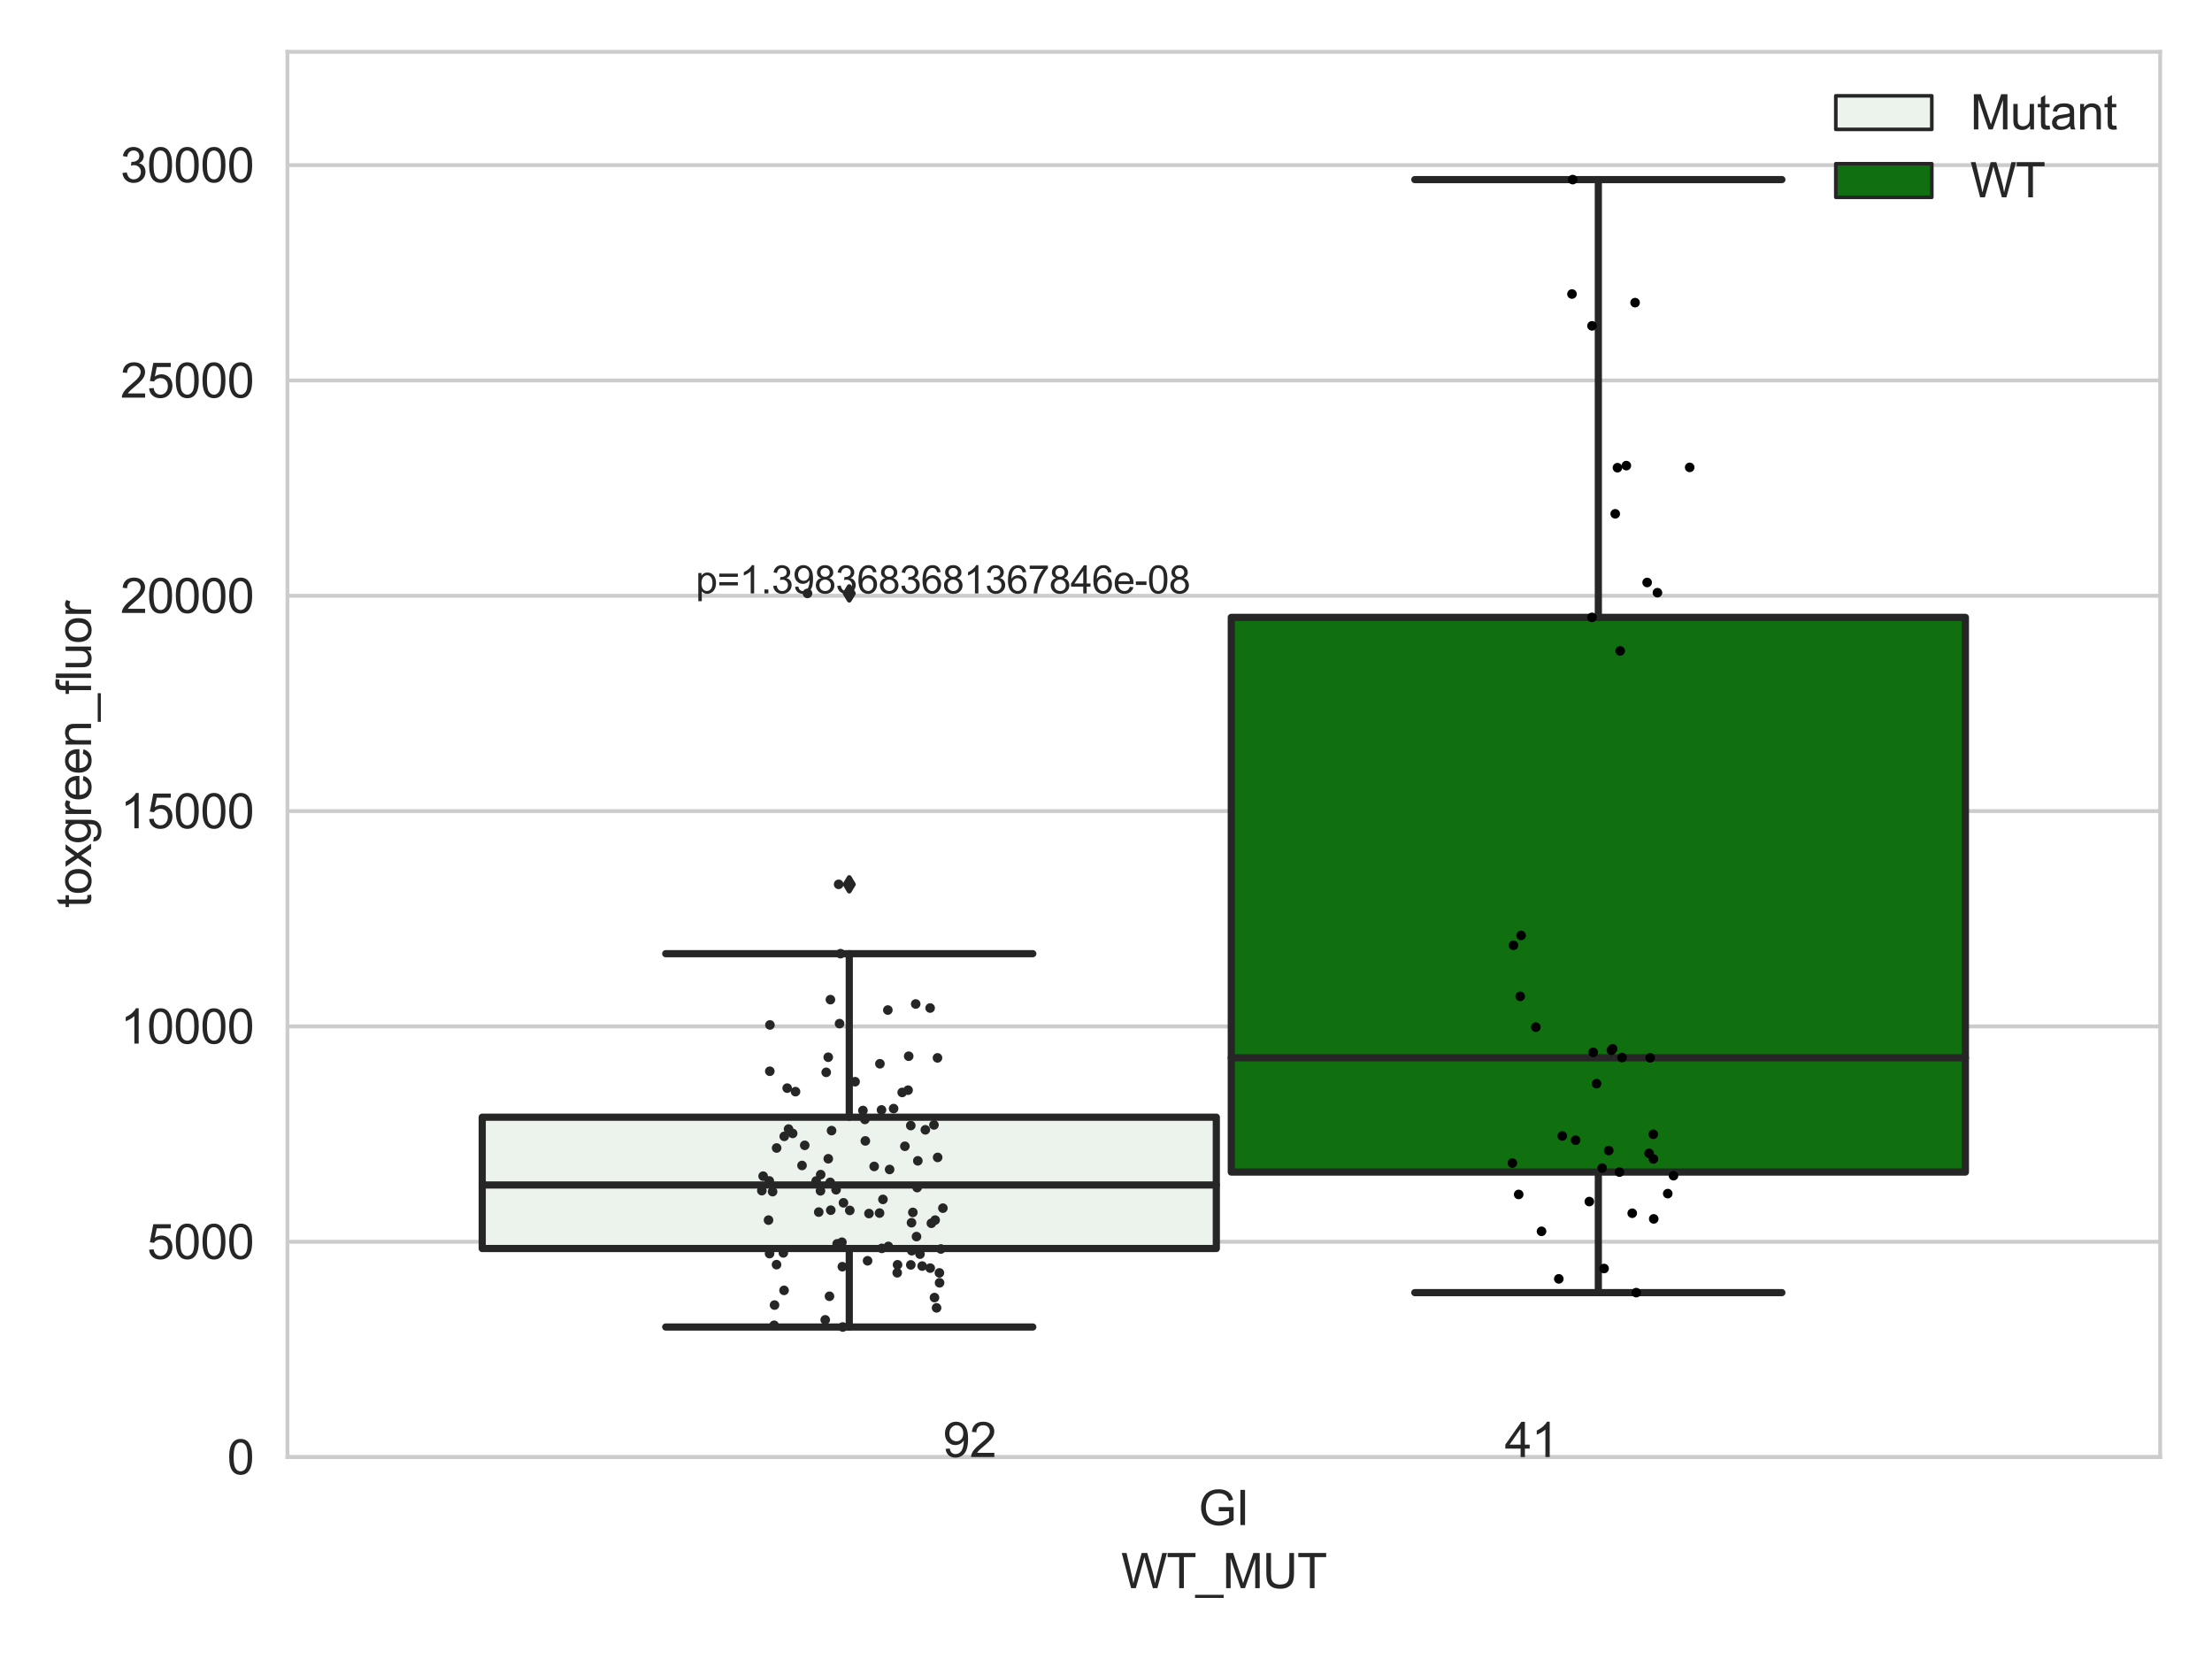 <?xml version="1.0" encoding="utf-8" standalone="no"?>
<!DOCTYPE svg PUBLIC "-//W3C//DTD SVG 1.1//EN"
  "http://www.w3.org/Graphics/SVG/1.1/DTD/svg11.dtd">
<svg xmlns:xlink="http://www.w3.org/1999/xlink" width="460.8pt" height="345.6pt" viewBox="0 0 460.8 345.6" xmlns="http://www.w3.org/2000/svg" version="1.1">
 <defs>
  <style type="text/css">*{stroke-linejoin: round; stroke-linecap: butt}</style>
 </defs>
 <g id="figure_1">
  <g id="patch_1">
   <path d="M 0 345.6 
L 460.8 345.6 
L 460.8 0 
L 0 0 
z
" style="fill: #ffffff"/>
  </g>
  <g id="axes_1">
   <g id="patch_2">
    <path d="M 59.881 303.539 
L 450 303.539 
L 450 10.8 
L 59.881 10.8 
z
" style="fill: #ffffff"/>
   </g>
   <g id="matplotlib.axis_1">
    <g id="xtick_1">
     <g id="text_1">
      <!-- GI -->
      <g style="fill: #262626" transform="translate(249.662 317.697)scale(0.1 -0.1)">
       <defs>
        <path id="ArialMT-47" d="M 2638 1797 
L 2638 2334 
L 4578 2338 
L 4578 638 
Q 4131 281 3656 101 
Q 3181 -78 2681 -78 
Q 2006 -78 1454 211 
Q 903 500 622 1047 
Q 341 1594 341 2269 
Q 341 2938 620 3517 
Q 900 4097 1425 4378 
Q 1950 4659 2634 4659 
Q 3131 4659 3532 4498 
Q 3934 4338 4162 4050 
Q 4391 3763 4509 3300 
L 3963 3150 
Q 3859 3500 3706 3700 
Q 3553 3900 3268 4020 
Q 2984 4141 2638 4141 
Q 2222 4141 1919 4014 
Q 1616 3888 1430 3681 
Q 1244 3475 1141 3228 
Q 966 2803 966 2306 
Q 966 1694 1177 1281 
Q 1388 869 1791 669 
Q 2194 469 2647 469 
Q 3041 469 3416 620 
Q 3791 772 3984 944 
L 3984 1797 
L 2638 1797 
z
" transform="scale(0.016)"/>
        <path id="ArialMT-49" d="M 597 0 
L 597 4581 
L 1203 4581 
L 1203 0 
L 597 0 
z
" transform="scale(0.016)"/>
       </defs>
       <use xlink:href="#ArialMT-47"/>
       <use xlink:href="#ArialMT-49" x="77.783"/>
      </g>
     </g>
    </g>
    <g id="text_2">
     <!-- WT_MUT -->
     <g style="fill: #262626" transform="translate(233.557 330.842)scale(0.1 -0.1)">
      <defs>
       <path id="ArialMT-57" d="M 1294 0 
L 78 4581 
L 700 4581 
L 1397 1578 
Q 1509 1106 1591 641 
Q 1766 1375 1797 1488 
L 2669 4581 
L 3400 4581 
L 4056 2263 
Q 4303 1400 4413 641 
Q 4500 1075 4641 1638 
L 5359 4581 
L 5969 4581 
L 4713 0 
L 4128 0 
L 3163 3491 
Q 3041 3928 3019 4028 
Q 2947 3713 2884 3491 
L 1913 0 
L 1294 0 
z
" transform="scale(0.016)"/>
       <path id="ArialMT-54" d="M 1659 0 
L 1659 4041 
L 150 4041 
L 150 4581 
L 3781 4581 
L 3781 4041 
L 2266 4041 
L 2266 0 
L 1659 0 
z
" transform="scale(0.016)"/>
       <path id="ArialMT-5f" d="M -97 -1272 
L -97 -866 
L 3631 -866 
L 3631 -1272 
L -97 -1272 
z
" transform="scale(0.016)"/>
       <path id="ArialMT-4d" d="M 475 0 
L 475 4581 
L 1388 4581 
L 2472 1338 
Q 2622 884 2691 659 
Q 2769 909 2934 1394 
L 4031 4581 
L 4847 4581 
L 4847 0 
L 4263 0 
L 4263 3834 
L 2931 0 
L 2384 0 
L 1059 3900 
L 1059 0 
L 475 0 
z
" transform="scale(0.016)"/>
       <path id="ArialMT-55" d="M 3500 4581 
L 4106 4581 
L 4106 1934 
Q 4106 1244 3950 837 
Q 3794 431 3386 176 
Q 2978 -78 2316 -78 
Q 1672 -78 1262 144 
Q 853 366 678 786 
Q 503 1206 503 1934 
L 503 4581 
L 1109 4581 
L 1109 1938 
Q 1109 1341 1220 1058 
Q 1331 775 1601 622 
Q 1872 469 2263 469 
Q 2931 469 3215 772 
Q 3500 1075 3500 1938 
L 3500 4581 
z
" transform="scale(0.016)"/>
      </defs>
      <use xlink:href="#ArialMT-57"/>
      <use xlink:href="#ArialMT-54" x="94.385"/>
      <use xlink:href="#ArialMT-5f" x="155.469"/>
      <use xlink:href="#ArialMT-4d" x="211.084"/>
      <use xlink:href="#ArialMT-55" x="294.385"/>
      <use xlink:href="#ArialMT-54" x="366.602"/>
     </g>
    </g>
   </g>
   <g id="matplotlib.axis_2">
    <g id="ytick_1">
     <g id="line2d_1">
      <path d="M 59.881 303.539 
L 450 303.539 
" clip-path="url(#p7ac4705cea)" style="fill: none; stroke: #cccccc; stroke-width: 0.8; stroke-linecap: round"/>
     </g>
     <g id="text_3">
      <!-- 0 -->
      <g style="fill: #262626" transform="translate(47.32 307.118)scale(0.1 -0.1)">
       <defs>
        <path id="ArialMT-30" d="M 266 2259 
Q 266 3072 433 3567 
Q 600 4063 929 4331 
Q 1259 4600 1759 4600 
Q 2128 4600 2406 4451 
Q 2684 4303 2865 4023 
Q 3047 3744 3150 3342 
Q 3253 2941 3253 2259 
Q 3253 1453 3087 958 
Q 2922 463 2592 192 
Q 2263 -78 1759 -78 
Q 1097 -78 719 397 
Q 266 969 266 2259 
z
M 844 2259 
Q 844 1131 1108 757 
Q 1372 384 1759 384 
Q 2147 384 2411 759 
Q 2675 1134 2675 2259 
Q 2675 3391 2411 3762 
Q 2147 4134 1753 4134 
Q 1366 4134 1134 3806 
Q 844 3388 844 2259 
z
" transform="scale(0.016)"/>
       </defs>
       <use xlink:href="#ArialMT-30"/>
      </g>
     </g>
    </g>
    <g id="ytick_2">
     <g id="line2d_2">
      <path d="M 59.881 258.681 
L 450 258.681 
" clip-path="url(#p7ac4705cea)" style="fill: none; stroke: #cccccc; stroke-width: 0.8; stroke-linecap: round"/>
     </g>
     <g id="text_4">
      <!-- 5000 -->
      <g style="fill: #262626" transform="translate(30.637 262.26)scale(0.1 -0.1)">
       <defs>
        <path id="ArialMT-35" d="M 266 1200 
L 856 1250 
Q 922 819 1161 601 
Q 1400 384 1738 384 
Q 2144 384 2425 690 
Q 2706 997 2706 1503 
Q 2706 1984 2436 2262 
Q 2166 2541 1728 2541 
Q 1456 2541 1237 2417 
Q 1019 2294 894 2097 
L 366 2166 
L 809 4519 
L 3088 4519 
L 3088 3981 
L 1259 3981 
L 1013 2750 
Q 1425 3038 1878 3038 
Q 2478 3038 2890 2622 
Q 3303 2206 3303 1553 
Q 3303 931 2941 478 
Q 2500 -78 1738 -78 
Q 1113 -78 717 272 
Q 322 622 266 1200 
z
" transform="scale(0.016)"/>
       </defs>
       <use xlink:href="#ArialMT-35"/>
       <use xlink:href="#ArialMT-30" x="55.615"/>
       <use xlink:href="#ArialMT-30" x="111.23"/>
       <use xlink:href="#ArialMT-30" x="166.846"/>
      </g>
     </g>
    </g>
    <g id="ytick_3">
     <g id="line2d_3">
      <path d="M 59.881 213.824 
L 450 213.824 
" clip-path="url(#p7ac4705cea)" style="fill: none; stroke: #cccccc; stroke-width: 0.8; stroke-linecap: round"/>
     </g>
     <g id="text_5">
      <!-- 10000 -->
      <g style="fill: #262626" transform="translate(25.077 217.403)scale(0.1 -0.1)">
       <defs>
        <path id="ArialMT-31" d="M 2384 0 
L 1822 0 
L 1822 3584 
Q 1619 3391 1289 3197 
Q 959 3003 697 2906 
L 697 3450 
Q 1169 3672 1522 3987 
Q 1875 4303 2022 4600 
L 2384 4600 
L 2384 0 
z
" transform="scale(0.016)"/>
       </defs>
       <use xlink:href="#ArialMT-31"/>
       <use xlink:href="#ArialMT-30" x="55.615"/>
       <use xlink:href="#ArialMT-30" x="111.23"/>
       <use xlink:href="#ArialMT-30" x="166.846"/>
       <use xlink:href="#ArialMT-30" x="222.461"/>
      </g>
     </g>
    </g>
    <g id="ytick_4">
     <g id="line2d_4">
      <path d="M 59.881 168.967 
L 450 168.967 
" clip-path="url(#p7ac4705cea)" style="fill: none; stroke: #cccccc; stroke-width: 0.8; stroke-linecap: round"/>
     </g>
     <g id="text_6">
      <!-- 15000 -->
      <g style="fill: #262626" transform="translate(25.077 172.546)scale(0.1 -0.1)">
       <use xlink:href="#ArialMT-31"/>
       <use xlink:href="#ArialMT-35" x="55.615"/>
       <use xlink:href="#ArialMT-30" x="111.23"/>
       <use xlink:href="#ArialMT-30" x="166.846"/>
       <use xlink:href="#ArialMT-30" x="222.461"/>
      </g>
     </g>
    </g>
    <g id="ytick_5">
     <g id="line2d_5">
      <path d="M 59.881 124.109 
L 450 124.109 
" clip-path="url(#p7ac4705cea)" style="fill: none; stroke: #cccccc; stroke-width: 0.8; stroke-linecap: round"/>
     </g>
     <g id="text_7">
      <!-- 20000 -->
      <g style="fill: #262626" transform="translate(25.077 127.688)scale(0.1 -0.1)">
       <defs>
        <path id="ArialMT-32" d="M 3222 541 
L 3222 0 
L 194 0 
Q 188 203 259 391 
Q 375 700 629 1000 
Q 884 1300 1366 1694 
Q 2113 2306 2375 2664 
Q 2638 3022 2638 3341 
Q 2638 3675 2398 3904 
Q 2159 4134 1775 4134 
Q 1369 4134 1125 3890 
Q 881 3647 878 3216 
L 300 3275 
Q 359 3922 746 4261 
Q 1134 4600 1788 4600 
Q 2447 4600 2831 4234 
Q 3216 3869 3216 3328 
Q 3216 3053 3103 2787 
Q 2991 2522 2730 2228 
Q 2469 1934 1863 1422 
Q 1356 997 1212 845 
Q 1069 694 975 541 
L 3222 541 
z
" transform="scale(0.016)"/>
       </defs>
       <use xlink:href="#ArialMT-32"/>
       <use xlink:href="#ArialMT-30" x="55.615"/>
       <use xlink:href="#ArialMT-30" x="111.23"/>
       <use xlink:href="#ArialMT-30" x="166.846"/>
       <use xlink:href="#ArialMT-30" x="222.461"/>
      </g>
     </g>
    </g>
    <g id="ytick_6">
     <g id="line2d_6">
      <path d="M 59.881 79.252 
L 450 79.252 
" clip-path="url(#p7ac4705cea)" style="fill: none; stroke: #cccccc; stroke-width: 0.8; stroke-linecap: round"/>
     </g>
     <g id="text_8">
      <!-- 25000 -->
      <g style="fill: #262626" transform="translate(25.077 82.831)scale(0.1 -0.1)">
       <use xlink:href="#ArialMT-32"/>
       <use xlink:href="#ArialMT-35" x="55.615"/>
       <use xlink:href="#ArialMT-30" x="111.23"/>
       <use xlink:href="#ArialMT-30" x="166.846"/>
       <use xlink:href="#ArialMT-30" x="222.461"/>
      </g>
     </g>
    </g>
    <g id="ytick_7">
     <g id="line2d_7">
      <path d="M 59.881 34.395 
L 450 34.395 
" clip-path="url(#p7ac4705cea)" style="fill: none; stroke: #cccccc; stroke-width: 0.8; stroke-linecap: round"/>
     </g>
     <g id="text_9">
      <!-- 30000 -->
      <g style="fill: #262626" transform="translate(25.077 37.974)scale(0.1 -0.1)">
       <defs>
        <path id="ArialMT-33" d="M 269 1209 
L 831 1284 
Q 928 806 1161 595 
Q 1394 384 1728 384 
Q 2125 384 2398 659 
Q 2672 934 2672 1341 
Q 2672 1728 2419 1979 
Q 2166 2231 1775 2231 
Q 1616 2231 1378 2169 
L 1441 2663 
Q 1497 2656 1531 2656 
Q 1891 2656 2178 2843 
Q 2466 3031 2466 3422 
Q 2466 3731 2256 3934 
Q 2047 4138 1716 4138 
Q 1388 4138 1169 3931 
Q 950 3725 888 3313 
L 325 3413 
Q 428 3978 793 4289 
Q 1159 4600 1703 4600 
Q 2078 4600 2393 4439 
Q 2709 4278 2876 4000 
Q 3044 3722 3044 3409 
Q 3044 3113 2884 2869 
Q 2725 2625 2413 2481 
Q 2819 2388 3044 2092 
Q 3269 1797 3269 1353 
Q 3269 753 2831 336 
Q 2394 -81 1725 -81 
Q 1122 -81 723 278 
Q 325 638 269 1209 
z
" transform="scale(0.016)"/>
       </defs>
       <use xlink:href="#ArialMT-33"/>
       <use xlink:href="#ArialMT-30" x="55.615"/>
       <use xlink:href="#ArialMT-30" x="111.23"/>
       <use xlink:href="#ArialMT-30" x="166.846"/>
       <use xlink:href="#ArialMT-30" x="222.461"/>
      </g>
     </g>
    </g>
    <g id="text_10">
     <!-- toxgreen_fluor -->
     <g style="fill: #262626" transform="translate(18.972 189.132)rotate(-90)scale(0.1 -0.1)">
      <defs>
       <path id="ArialMT-74" d="M 1650 503 
L 1731 6 
Q 1494 -44 1306 -44 
Q 1000 -44 831 53 
Q 663 150 594 308 
Q 525 466 525 972 
L 525 2881 
L 113 2881 
L 113 3319 
L 525 3319 
L 525 4141 
L 1084 4478 
L 1084 3319 
L 1650 3319 
L 1650 2881 
L 1084 2881 
L 1084 941 
Q 1084 700 1114 631 
Q 1144 563 1211 522 
Q 1278 481 1403 481 
Q 1497 481 1650 503 
z
" transform="scale(0.016)"/>
       <path id="ArialMT-6f" d="M 213 1659 
Q 213 2581 725 3025 
Q 1153 3394 1769 3394 
Q 2453 3394 2887 2945 
Q 3322 2497 3322 1706 
Q 3322 1066 3130 698 
Q 2938 331 2570 128 
Q 2203 -75 1769 -75 
Q 1072 -75 642 372 
Q 213 819 213 1659 
z
M 791 1659 
Q 791 1022 1069 705 
Q 1347 388 1769 388 
Q 2188 388 2466 706 
Q 2744 1025 2744 1678 
Q 2744 2294 2464 2611 
Q 2184 2928 1769 2928 
Q 1347 2928 1069 2612 
Q 791 2297 791 1659 
z
" transform="scale(0.016)"/>
       <path id="ArialMT-78" d="M 47 0 
L 1259 1725 
L 138 3319 
L 841 3319 
L 1350 2541 
Q 1494 2319 1581 2169 
Q 1719 2375 1834 2534 
L 2394 3319 
L 3066 3319 
L 1919 1756 
L 3153 0 
L 2463 0 
L 1781 1031 
L 1600 1309 
L 728 0 
L 47 0 
z
" transform="scale(0.016)"/>
       <path id="ArialMT-67" d="M 319 -275 
L 866 -356 
Q 900 -609 1056 -725 
Q 1266 -881 1628 -881 
Q 2019 -881 2231 -725 
Q 2444 -569 2519 -288 
Q 2563 -116 2559 434 
Q 2191 0 1641 0 
Q 956 0 581 494 
Q 206 988 206 1678 
Q 206 2153 378 2554 
Q 550 2956 876 3175 
Q 1203 3394 1644 3394 
Q 2231 3394 2613 2919 
L 2613 3319 
L 3131 3319 
L 3131 450 
Q 3131 -325 2973 -648 
Q 2816 -972 2473 -1159 
Q 2131 -1347 1631 -1347 
Q 1038 -1347 672 -1080 
Q 306 -813 319 -275 
z
M 784 1719 
Q 784 1066 1043 766 
Q 1303 466 1694 466 
Q 2081 466 2343 764 
Q 2606 1063 2606 1700 
Q 2606 2309 2336 2618 
Q 2066 2928 1684 2928 
Q 1309 2928 1046 2623 
Q 784 2319 784 1719 
z
" transform="scale(0.016)"/>
       <path id="ArialMT-72" d="M 416 0 
L 416 3319 
L 922 3319 
L 922 2816 
Q 1116 3169 1280 3281 
Q 1444 3394 1641 3394 
Q 1925 3394 2219 3213 
L 2025 2691 
Q 1819 2813 1613 2813 
Q 1428 2813 1281 2702 
Q 1134 2591 1072 2394 
Q 978 2094 978 1738 
L 978 0 
L 416 0 
z
" transform="scale(0.016)"/>
       <path id="ArialMT-65" d="M 2694 1069 
L 3275 997 
Q 3138 488 2766 206 
Q 2394 -75 1816 -75 
Q 1088 -75 661 373 
Q 234 822 234 1631 
Q 234 2469 665 2931 
Q 1097 3394 1784 3394 
Q 2450 3394 2872 2941 
Q 3294 2488 3294 1666 
Q 3294 1616 3291 1516 
L 816 1516 
Q 847 969 1125 678 
Q 1403 388 1819 388 
Q 2128 388 2347 550 
Q 2566 713 2694 1069 
z
M 847 1978 
L 2700 1978 
Q 2663 2397 2488 2606 
Q 2219 2931 1791 2931 
Q 1403 2931 1139 2672 
Q 875 2413 847 1978 
z
" transform="scale(0.016)"/>
       <path id="ArialMT-6e" d="M 422 0 
L 422 3319 
L 928 3319 
L 928 2847 
Q 1294 3394 1984 3394 
Q 2284 3394 2536 3286 
Q 2788 3178 2913 3003 
Q 3038 2828 3088 2588 
Q 3119 2431 3119 2041 
L 3119 0 
L 2556 0 
L 2556 2019 
Q 2556 2363 2490 2533 
Q 2425 2703 2258 2804 
Q 2091 2906 1866 2906 
Q 1506 2906 1245 2678 
Q 984 2450 984 1813 
L 984 0 
L 422 0 
z
" transform="scale(0.016)"/>
       <path id="ArialMT-66" d="M 556 0 
L 556 2881 
L 59 2881 
L 59 3319 
L 556 3319 
L 556 3672 
Q 556 4006 616 4169 
Q 697 4388 901 4523 
Q 1106 4659 1475 4659 
Q 1713 4659 2000 4603 
L 1916 4113 
Q 1741 4144 1584 4144 
Q 1328 4144 1222 4034 
Q 1116 3925 1116 3625 
L 1116 3319 
L 1763 3319 
L 1763 2881 
L 1116 2881 
L 1116 0 
L 556 0 
z
" transform="scale(0.016)"/>
       <path id="ArialMT-6c" d="M 409 0 
L 409 4581 
L 972 4581 
L 972 0 
L 409 0 
z
" transform="scale(0.016)"/>
       <path id="ArialMT-75" d="M 2597 0 
L 2597 488 
Q 2209 -75 1544 -75 
Q 1250 -75 995 37 
Q 741 150 617 320 
Q 494 491 444 738 
Q 409 903 409 1263 
L 409 3319 
L 972 3319 
L 972 1478 
Q 972 1038 1006 884 
Q 1059 663 1231 536 
Q 1403 409 1656 409 
Q 1909 409 2131 539 
Q 2353 669 2445 892 
Q 2538 1116 2538 1541 
L 2538 3319 
L 3100 3319 
L 3100 0 
L 2597 0 
z
" transform="scale(0.016)"/>
      </defs>
      <use xlink:href="#ArialMT-74"/>
      <use xlink:href="#ArialMT-6f" x="27.783"/>
      <use xlink:href="#ArialMT-78" x="83.398"/>
      <use xlink:href="#ArialMT-67" x="133.398"/>
      <use xlink:href="#ArialMT-72" x="189.014"/>
      <use xlink:href="#ArialMT-65" x="222.314"/>
      <use xlink:href="#ArialMT-65" x="277.93"/>
      <use xlink:href="#ArialMT-6e" x="333.545"/>
      <use xlink:href="#ArialMT-5f" x="389.16"/>
      <use xlink:href="#ArialMT-66" x="444.775"/>
      <use xlink:href="#ArialMT-6c" x="472.559"/>
      <use xlink:href="#ArialMT-75" x="494.775"/>
      <use xlink:href="#ArialMT-6f" x="550.391"/>
      <use xlink:href="#ArialMT-72" x="606.006"/>
     </g>
    </g>
   </g>
   <g id="patch_3">
    <path d="M 100.454 260.089 
L 253.38 260.089 
L 253.38 232.733 
L 100.454 232.733 
L 100.454 260.089 
z
" clip-path="url(#p7ac4705cea)" style="fill: #ecf2ec; stroke: #262626; stroke-width: 1.5; stroke-linejoin: miter"/>
   </g>
   <g id="patch_4">
    <path d="M 256.501 244.167 
L 409.428 244.167 
L 409.428 128.611 
L 256.501 128.611 
L 256.501 244.167 
z
" clip-path="url(#p7ac4705cea)" style="fill: #107010; stroke: #262626; stroke-width: 1.5; stroke-linejoin: miter"/>
   </g>
   <g id="patch_5">
    <path d="M 254.941 303.539 
L 254.941 303.539 
L 254.941 303.539 
L 254.941 303.539 
z
" clip-path="url(#p7ac4705cea)" style="fill: #ecf2ec; stroke: #262626; stroke-width: 0.75; stroke-linejoin: miter"/>
   </g>
   <g id="patch_6">
    <path d="M 254.941 303.539 
L 254.941 303.539 
L 254.941 303.539 
L 254.941 303.539 
z
" clip-path="url(#p7ac4705cea)" style="fill: #107010; stroke: #262626; stroke-width: 0.75; stroke-linejoin: miter"/>
   </g>
   <g id="PathCollection_1"/>
   <g id="PathCollection_2"/>
   <g id="line2d_8">
    <path d="M 176.917 260.089 
L 176.917 276.438 
" clip-path="url(#p7ac4705cea)" style="fill: none; stroke: #262626; stroke-width: 1.5; stroke-linecap: round"/>
   </g>
   <g id="line2d_9">
    <path d="M 176.917 232.733 
L 176.917 198.672 
" clip-path="url(#p7ac4705cea)" style="fill: none; stroke: #262626; stroke-width: 1.5; stroke-linecap: round"/>
   </g>
   <g id="line2d_10">
    <path d="M 138.685 276.438 
L 215.149 276.438 
" clip-path="url(#p7ac4705cea)" style="fill: none; stroke: #262626; stroke-width: 1.5; stroke-linecap: round"/>
   </g>
   <g id="line2d_11">
    <path d="M 138.685 198.672 
L 215.149 198.672 
" clip-path="url(#p7ac4705cea)" style="fill: none; stroke: #262626; stroke-width: 1.5; stroke-linecap: round"/>
   </g>
   <g id="line2d_12">
    <defs>
     <path id="m109bf63065" d="M -0 1.414 
L 0.849 0 
L 0 -1.414 
L -0.849 -0 
z
" style="stroke: #262626; stroke-linejoin: miter"/>
    </defs>
    <g clip-path="url(#p7ac4705cea)">
     <use xlink:href="#m109bf63065" x="176.917" y="123.615" style="fill: #262626; stroke: #262626; stroke-linejoin: miter"/>
     <use xlink:href="#m109bf63065" x="176.917" y="184.223" style="fill: #262626; stroke: #262626; stroke-linejoin: miter"/>
    </g>
   </g>
   <g id="line2d_13">
    <path d="M 332.964 244.167 
L 332.964 269.278 
" clip-path="url(#p7ac4705cea)" style="fill: none; stroke: #262626; stroke-width: 1.5; stroke-linecap: round"/>
   </g>
   <g id="line2d_14">
    <path d="M 332.964 128.611 
L 332.964 37.413 
" clip-path="url(#p7ac4705cea)" style="fill: none; stroke: #262626; stroke-width: 1.5; stroke-linecap: round"/>
   </g>
   <g id="line2d_15">
    <path d="M 294.733 269.278 
L 371.196 269.278 
" clip-path="url(#p7ac4705cea)" style="fill: none; stroke: #262626; stroke-width: 1.5; stroke-linecap: round"/>
   </g>
   <g id="line2d_16">
    <path d="M 294.733 37.413 
L 371.196 37.413 
" clip-path="url(#p7ac4705cea)" style="fill: none; stroke: #262626; stroke-width: 1.5; stroke-linecap: round"/>
   </g>
   <g id="line2d_17"/>
   <g id="line2d_18">
    <path d="M 100.454 246.849 
L 253.38 246.849 
" clip-path="url(#p7ac4705cea)" style="fill: none; stroke: #262626; stroke-width: 1.5; stroke-linecap: round"/>
   </g>
   <g id="line2d_19">
    <path d="M 256.501 220.365 
L 409.428 220.365 
" clip-path="url(#p7ac4705cea)" style="fill: none; stroke: #262626; stroke-width: 1.5; stroke-linecap: round"/>
   </g>
   <g id="patch_7">
    <path d="M 59.881 303.539 
L 59.881 10.8 
" style="fill: none; stroke: #cccccc; stroke-width: 0.8; stroke-linejoin: miter; stroke-linecap: square"/>
   </g>
   <g id="patch_8">
    <path d="M 450 303.539 
L 450 10.8 
" style="fill: none; stroke: #cccccc; stroke-width: 0.8; stroke-linejoin: miter; stroke-linecap: square"/>
   </g>
   <g id="patch_9">
    <path d="M 59.881 303.539 
L 450 303.539 
" style="fill: none; stroke: #cccccc; stroke-width: 0.8; stroke-linejoin: miter; stroke-linecap: square"/>
   </g>
   <g id="patch_10">
    <path d="M 59.881 10.8 
L 450 10.8 
" style="fill: none; stroke: #cccccc; stroke-width: 0.8; stroke-linejoin: miter; stroke-linecap: square"/>
   </g>
   <g id="PathCollection_3">
    <defs>
     <path id="C0_0_74aadbf3ff" d="M 0 1 
C 0.265 1 0.52 0.895 0.707 0.707 
C 0.895 0.52 1 0.265 1 -0 
C 1 -0.265 0.895 -0.52 0.707 -0.707 
C 0.52 -0.895 0.265 -1 0 -1 
C -0.265 -1 -0.52 -0.895 -0.707 -0.707 
C -0.895 -0.52 -1 -0.265 -1 0 
C -1 0.265 -0.895 0.52 -0.707 0.707 
C -0.52 0.895 -0.265 1 0 1 
z
"/>
    </defs>
    <g clip-path="url(#p7ac4705cea)">
     <use xlink:href="#C0_0_74aadbf3ff" x="190.758" y="209.148" style="fill: #262626"/>
    </g>
    <g clip-path="url(#p7ac4705cea)">
     <use xlink:href="#C0_0_74aadbf3ff" x="182.107" y="242.99" style="fill: #262626"/>
    </g>
    <g clip-path="url(#p7ac4705cea)">
     <use xlink:href="#C0_0_74aadbf3ff" x="163.332" y="268.809" style="fill: #262626"/>
    </g>
    <g clip-path="url(#p7ac4705cea)">
     <use xlink:href="#C0_0_74aadbf3ff" x="172.943" y="246.304" style="fill: #262626"/>
    </g>
    <g clip-path="url(#p7ac4705cea)">
     <use xlink:href="#C0_0_74aadbf3ff" x="160.256" y="246.009" style="fill: #262626"/>
    </g>
    <g clip-path="url(#p7ac4705cea)">
     <use xlink:href="#C0_0_74aadbf3ff" x="183.227" y="252.708" style="fill: #262626"/>
    </g>
    <g clip-path="url(#p7ac4705cea)">
     <use xlink:href="#C0_0_74aadbf3ff" x="174.17" y="247.849" style="fill: #262626"/>
    </g>
    <g clip-path="url(#p7ac4705cea)">
     <use xlink:href="#C0_0_74aadbf3ff" x="165.722" y="227.41" style="fill: #262626"/>
    </g>
    <g clip-path="url(#p7ac4705cea)">
     <use xlink:href="#C0_0_74aadbf3ff" x="180.265" y="237.674" style="fill: #262626"/>
    </g>
    <g clip-path="url(#p7ac4705cea)">
     <use xlink:href="#C0_0_74aadbf3ff" x="183.694" y="260.057" style="fill: #262626"/>
    </g>
    <g clip-path="url(#p7ac4705cea)">
     <use xlink:href="#C0_0_74aadbf3ff" x="189.884" y="254.717" style="fill: #262626"/>
    </g>
    <g clip-path="url(#p7ac4705cea)">
     <use xlink:href="#C0_0_74aadbf3ff" x="160.947" y="248.238" style="fill: #262626"/>
    </g>
    <g clip-path="url(#p7ac4705cea)">
     <use xlink:href="#C0_0_74aadbf3ff" x="168.217" y="123.615" style="fill: #262626"/>
    </g>
    <g clip-path="url(#p7ac4705cea)">
     <use xlink:href="#C0_0_74aadbf3ff" x="195.105" y="272.45" style="fill: #262626"/>
    </g>
    <g clip-path="url(#p7ac4705cea)">
     <use xlink:href="#C0_0_74aadbf3ff" x="172.537" y="220.239" style="fill: #262626"/>
    </g>
    <g clip-path="url(#p7ac4705cea)">
     <use xlink:href="#C0_0_74aadbf3ff" x="183.634" y="231.218" style="fill: #262626"/>
    </g>
    <g clip-path="url(#p7ac4705cea)">
     <use xlink:href="#C0_0_74aadbf3ff" x="174.706" y="184.223" style="fill: #262626"/>
    </g>
    <g clip-path="url(#p7ac4705cea)">
     <use xlink:href="#C0_0_74aadbf3ff" x="186.154" y="230.94" style="fill: #262626"/>
    </g>
    <g clip-path="url(#p7ac4705cea)">
     <use xlink:href="#C0_0_74aadbf3ff" x="183.303" y="221.603" style="fill: #262626"/>
    </g>
    <g clip-path="url(#p7ac4705cea)">
     <use xlink:href="#C0_0_74aadbf3ff" x="161.35" y="271.87" style="fill: #262626"/>
    </g>
    <g clip-path="url(#p7ac4705cea)">
     <use xlink:href="#C0_0_74aadbf3ff" x="173.065" y="252.105" style="fill: #262626"/>
    </g>
    <g clip-path="url(#p7ac4705cea)">
     <use xlink:href="#C0_0_74aadbf3ff" x="195.295" y="220.373" style="fill: #262626"/>
    </g>
    <g clip-path="url(#p7ac4705cea)">
     <use xlink:href="#C0_0_74aadbf3ff" x="160.096" y="254.173" style="fill: #262626"/>
    </g>
    <g clip-path="url(#p7ac4705cea)">
     <use xlink:href="#C0_0_74aadbf3ff" x="161.785" y="239.147" style="fill: #262626"/>
    </g>
    <g clip-path="url(#p7ac4705cea)">
     <use xlink:href="#C0_0_74aadbf3ff" x="158.707" y="248.033" style="fill: #262626"/>
    </g>
    <g clip-path="url(#p7ac4705cea)">
     <use xlink:href="#C0_0_74aadbf3ff" x="180.173" y="233.198" style="fill: #262626"/>
    </g>
    <g clip-path="url(#p7ac4705cea)">
     <use xlink:href="#C0_0_74aadbf3ff" x="160.314" y="261.149" style="fill: #262626"/>
    </g>
    <g clip-path="url(#p7ac4705cea)">
     <use xlink:href="#C0_0_74aadbf3ff" x="172.991" y="208.243" style="fill: #262626"/>
    </g>
    <g clip-path="url(#p7ac4705cea)">
     <use xlink:href="#C0_0_74aadbf3ff" x="194.812" y="254.171" style="fill: #262626"/>
    </g>
    <g clip-path="url(#p7ac4705cea)">
     <use xlink:href="#C0_0_74aadbf3ff" x="189.731" y="234.473" style="fill: #262626"/>
    </g>
    <g clip-path="url(#p7ac4705cea)">
     <use xlink:href="#C0_0_74aadbf3ff" x="190.926" y="257.603" style="fill: #262626"/>
    </g>
    <g clip-path="url(#p7ac4705cea)">
     <use xlink:href="#C0_0_74aadbf3ff" x="165.128" y="236.113" style="fill: #262626"/>
    </g>
    <g clip-path="url(#p7ac4705cea)">
     <use xlink:href="#C0_0_74aadbf3ff" x="196.001" y="260.185" style="fill: #262626"/>
    </g>
    <g clip-path="url(#p7ac4705cea)">
     <use xlink:href="#C0_0_74aadbf3ff" x="185.321" y="243.625" style="fill: #262626"/>
    </g>
    <g clip-path="url(#p7ac4705cea)">
     <use xlink:href="#C0_0_74aadbf3ff" x="175.092" y="198.672" style="fill: #262626"/>
    </g>
    <g clip-path="url(#p7ac4705cea)">
     <use xlink:href="#C0_0_74aadbf3ff" x="175.56" y="276.438" style="fill: #262626"/>
    </g>
    <g clip-path="url(#p7ac4705cea)">
     <use xlink:href="#C0_0_74aadbf3ff" x="195.73" y="267.231" style="fill: #262626"/>
    </g>
    <g clip-path="url(#p7ac4705cea)">
     <use xlink:href="#C0_0_74aadbf3ff" x="189.171" y="227.1" style="fill: #262626"/>
    </g>
    <g clip-path="url(#p7ac4705cea)">
     <use xlink:href="#C0_0_74aadbf3ff" x="164.27" y="235.205" style="fill: #262626"/>
    </g>
    <g clip-path="url(#p7ac4705cea)">
     <use xlink:href="#C0_0_74aadbf3ff" x="174.893" y="213.241" style="fill: #262626"/>
    </g>
    <g clip-path="url(#p7ac4705cea)">
     <use xlink:href="#C0_0_74aadbf3ff" x="188.504" y="238.789" style="fill: #262626"/>
    </g>
    <g clip-path="url(#p7ac4705cea)">
     <use xlink:href="#C0_0_74aadbf3ff" x="194.563" y="234.341" style="fill: #262626"/>
    </g>
    <g clip-path="url(#p7ac4705cea)">
     <use xlink:href="#C0_0_74aadbf3ff" x="158.976" y="245.014" style="fill: #262626"/>
    </g>
    <g clip-path="url(#p7ac4705cea)">
     <use xlink:href="#C0_0_74aadbf3ff" x="160.392" y="213.514" style="fill: #262626"/>
    </g>
    <g clip-path="url(#p7ac4705cea)">
     <use xlink:href="#C0_0_74aadbf3ff" x="180.732" y="262.645" style="fill: #262626"/>
    </g>
    <g clip-path="url(#p7ac4705cea)">
     <use xlink:href="#C0_0_74aadbf3ff" x="192.105" y="263.744" style="fill: #262626"/>
    </g>
    <g clip-path="url(#p7ac4705cea)">
     <use xlink:href="#C0_0_74aadbf3ff" x="194.023" y="254.83" style="fill: #262626"/>
    </g>
    <g clip-path="url(#p7ac4705cea)">
     <use xlink:href="#C0_0_74aadbf3ff" x="163.984" y="226.678" style="fill: #262626"/>
    </g>
    <g clip-path="url(#p7ac4705cea)">
     <use xlink:href="#C0_0_74aadbf3ff" x="174.398" y="259.109" style="fill: #262626"/>
    </g>
    <g clip-path="url(#p7ac4705cea)">
     <use xlink:href="#C0_0_74aadbf3ff" x="190.161" y="252.565" style="fill: #262626"/>
    </g>
    <g clip-path="url(#p7ac4705cea)">
     <use xlink:href="#C0_0_74aadbf3ff" x="196.421" y="251.68" style="fill: #262626"/>
    </g>
    <g clip-path="url(#p7ac4705cea)">
     <use xlink:href="#C0_0_74aadbf3ff" x="184.954" y="210.412" style="fill: #262626"/>
    </g>
    <g clip-path="url(#p7ac4705cea)">
     <use xlink:href="#C0_0_74aadbf3ff" x="170.024" y="246.016" style="fill: #262626"/>
    </g>
    <g clip-path="url(#p7ac4705cea)">
     <use xlink:href="#C0_0_74aadbf3ff" x="172.11" y="223.389" style="fill: #262626"/>
    </g>
    <g clip-path="url(#p7ac4705cea)">
     <use xlink:href="#C0_0_74aadbf3ff" x="177.025" y="252.154" style="fill: #262626"/>
    </g>
    <g clip-path="url(#p7ac4705cea)">
     <use xlink:href="#C0_0_74aadbf3ff" x="186.975" y="263.475" style="fill: #262626"/>
    </g>
    <g clip-path="url(#p7ac4705cea)">
     <use xlink:href="#C0_0_74aadbf3ff" x="193.781" y="264.168" style="fill: #262626"/>
    </g>
    <g clip-path="url(#p7ac4705cea)">
     <use xlink:href="#C0_0_74aadbf3ff" x="161.265" y="276.08" style="fill: #262626"/>
    </g>
    <g clip-path="url(#p7ac4705cea)">
     <use xlink:href="#C0_0_74aadbf3ff" x="167.076" y="242.789" style="fill: #262626"/>
    </g>
    <g clip-path="url(#p7ac4705cea)">
     <use xlink:href="#C0_0_74aadbf3ff" x="179.766" y="231.339" style="fill: #262626"/>
    </g>
    <g clip-path="url(#p7ac4705cea)">
     <use xlink:href="#C0_0_74aadbf3ff" x="192.766" y="235.361" style="fill: #262626"/>
    </g>
    <g clip-path="url(#p7ac4705cea)">
     <use xlink:href="#C0_0_74aadbf3ff" x="163.37" y="236.727" style="fill: #262626"/>
    </g>
    <g clip-path="url(#p7ac4705cea)">
     <use xlink:href="#C0_0_74aadbf3ff" x="186.906" y="265.145" style="fill: #262626"/>
    </g>
    <g clip-path="url(#p7ac4705cea)">
     <use xlink:href="#C0_0_74aadbf3ff" x="175.477" y="263.876" style="fill: #262626"/>
    </g>
    <g clip-path="url(#p7ac4705cea)">
     <use xlink:href="#C0_0_74aadbf3ff" x="170.921" y="248.073" style="fill: #262626"/>
    </g>
    <g clip-path="url(#p7ac4705cea)">
     <use xlink:href="#C0_0_74aadbf3ff" x="191.058" y="247.395" style="fill: #262626"/>
    </g>
    <g clip-path="url(#p7ac4705cea)">
     <use xlink:href="#C0_0_74aadbf3ff" x="173.231" y="235.528" style="fill: #262626"/>
    </g>
    <g clip-path="url(#p7ac4705cea)">
     <use xlink:href="#C0_0_74aadbf3ff" x="175.388" y="258.777" style="fill: #262626"/>
    </g>
    <g clip-path="url(#p7ac4705cea)">
     <use xlink:href="#C0_0_74aadbf3ff" x="181.023" y="252.801" style="fill: #262626"/>
    </g>
    <g clip-path="url(#p7ac4705cea)">
     <use xlink:href="#C0_0_74aadbf3ff" x="167.638" y="238.594" style="fill: #262626"/>
    </g>
    <g clip-path="url(#p7ac4705cea)">
     <use xlink:href="#C0_0_74aadbf3ff" x="175.709" y="250.569" style="fill: #262626"/>
    </g>
    <g clip-path="url(#p7ac4705cea)">
     <use xlink:href="#C0_0_74aadbf3ff" x="170.561" y="252.502" style="fill: #262626"/>
    </g>
    <g clip-path="url(#p7ac4705cea)">
     <use xlink:href="#C0_0_74aadbf3ff" x="189.739" y="263.501" style="fill: #262626"/>
    </g>
    <g clip-path="url(#p7ac4705cea)">
     <use xlink:href="#C0_0_74aadbf3ff" x="163.184" y="261.001" style="fill: #262626"/>
    </g>
    <g clip-path="url(#p7ac4705cea)">
     <use xlink:href="#C0_0_74aadbf3ff" x="191.199" y="241.82" style="fill: #262626"/>
    </g>
    <g clip-path="url(#p7ac4705cea)">
     <use xlink:href="#C0_0_74aadbf3ff" x="161.767" y="263.448" style="fill: #262626"/>
    </g>
    <g clip-path="url(#p7ac4705cea)">
     <use xlink:href="#C0_0_74aadbf3ff" x="183.931" y="249.854" style="fill: #262626"/>
    </g>
    <g clip-path="url(#p7ac4705cea)">
     <use xlink:href="#C0_0_74aadbf3ff" x="172.547" y="241.39" style="fill: #262626"/>
    </g>
    <g clip-path="url(#p7ac4705cea)">
     <use xlink:href="#C0_0_74aadbf3ff" x="178.13" y="225.342" style="fill: #262626"/>
    </g>
    <g clip-path="url(#p7ac4705cea)">
     <use xlink:href="#C0_0_74aadbf3ff" x="189.3" y="220.027" style="fill: #262626"/>
    </g>
    <g clip-path="url(#p7ac4705cea)">
     <use xlink:href="#C0_0_74aadbf3ff" x="189.932" y="260.548" style="fill: #262626"/>
    </g>
    <g clip-path="url(#p7ac4705cea)">
     <use xlink:href="#C0_0_74aadbf3ff" x="193.762" y="209.993" style="fill: #262626"/>
    </g>
    <g clip-path="url(#p7ac4705cea)">
     <use xlink:href="#C0_0_74aadbf3ff" x="185.064" y="259.649" style="fill: #262626"/>
    </g>
    <g clip-path="url(#p7ac4705cea)">
     <use xlink:href="#C0_0_74aadbf3ff" x="194.669" y="270.307" style="fill: #262626"/>
    </g>
    <g clip-path="url(#p7ac4705cea)">
     <use xlink:href="#C0_0_74aadbf3ff" x="187.942" y="227.579" style="fill: #262626"/>
    </g>
    <g clip-path="url(#p7ac4705cea)">
     <use xlink:href="#C0_0_74aadbf3ff" x="191.652" y="261.257" style="fill: #262626"/>
    </g>
    <g clip-path="url(#p7ac4705cea)">
     <use xlink:href="#C0_0_74aadbf3ff" x="160.364" y="223.16" style="fill: #262626"/>
    </g>
    <g clip-path="url(#p7ac4705cea)">
     <use xlink:href="#C0_0_74aadbf3ff" x="195.328" y="241.111" style="fill: #262626"/>
    </g>
    <g clip-path="url(#p7ac4705cea)">
     <use xlink:href="#C0_0_74aadbf3ff" x="170.962" y="244.693" style="fill: #262626"/>
    </g>
    <g clip-path="url(#p7ac4705cea)">
     <use xlink:href="#C0_0_74aadbf3ff" x="172.796" y="270.037" style="fill: #262626"/>
    </g>
    <g clip-path="url(#p7ac4705cea)">
     <use xlink:href="#C0_0_74aadbf3ff" x="171.91" y="274.947" style="fill: #262626"/>
    </g>
    <g clip-path="url(#p7ac4705cea)">
     <use xlink:href="#C0_0_74aadbf3ff" x="195.698" y="265.166" style="fill: #262626"/>
    </g>
   </g>
   <g id="PathCollection_4">
    <defs>
     <path id="C1_0_98cf0fd511" d="M 0 1 
C 0.265 1 0.52 0.895 0.707 0.707 
C 0.895 0.52 1 0.265 1 -0 
C 1 -0.265 0.895 -0.52 0.707 -0.707 
C 0.52 -0.895 0.265 -1 0 -1 
C -0.265 -1 -0.52 -0.895 -0.707 -0.707 
C -0.895 -0.52 -1 -0.265 -1 0 
C -1 0.265 -0.895 0.52 -0.707 0.707 
C -0.52 0.895 -0.265 1 0 1 
z
"/>
    </defs>
    <g clip-path="url(#p7ac4705cea)">
     <use xlink:href="#C1_0_98cf0fd511" x="337.511" y="135.591"/>
    </g>
    <g clip-path="url(#p7ac4705cea)">
     <use xlink:href="#C1_0_98cf0fd511" x="331.639" y="67.878"/>
    </g>
    <g clip-path="url(#p7ac4705cea)">
     <use xlink:href="#C1_0_98cf0fd511" x="331.642" y="128.611"/>
    </g>
    <g clip-path="url(#p7ac4705cea)">
     <use xlink:href="#C1_0_98cf0fd511" x="340.024" y="252.738"/>
    </g>
    <g clip-path="url(#p7ac4705cea)">
     <use xlink:href="#C1_0_98cf0fd511" x="327.624" y="37.413"/>
    </g>
    <g clip-path="url(#p7ac4705cea)">
     <use xlink:href="#C1_0_98cf0fd511" x="321.129" y="256.505"/>
    </g>
    <g clip-path="url(#p7ac4705cea)">
     <use xlink:href="#C1_0_98cf0fd511" x="344.408" y="236.292"/>
    </g>
    <g clip-path="url(#p7ac4705cea)">
     <use xlink:href="#C1_0_98cf0fd511" x="336.481" y="107.037"/>
    </g>
    <g clip-path="url(#p7ac4705cea)">
     <use xlink:href="#C1_0_98cf0fd511" x="316.876" y="194.866"/>
    </g>
    <g clip-path="url(#p7ac4705cea)">
     <use xlink:href="#C1_0_98cf0fd511" x="338.795" y="96.999"/>
    </g>
    <g clip-path="url(#p7ac4705cea)">
     <use xlink:href="#C1_0_98cf0fd511" x="348.624" y="244.916"/>
    </g>
    <g clip-path="url(#p7ac4705cea)">
     <use xlink:href="#C1_0_98cf0fd511" x="325.45" y="236.642"/>
    </g>
    <g clip-path="url(#p7ac4705cea)">
     <use xlink:href="#C1_0_98cf0fd511" x="343.13" y="121.342"/>
    </g>
    <g clip-path="url(#p7ac4705cea)">
     <use xlink:href="#C1_0_98cf0fd511" x="337.904" y="220.303"/>
    </g>
    <g clip-path="url(#p7ac4705cea)">
     <use xlink:href="#C1_0_98cf0fd511" x="345.275" y="123.467"/>
    </g>
    <g clip-path="url(#p7ac4705cea)">
     <use xlink:href="#C1_0_98cf0fd511" x="343.76" y="220.365"/>
    </g>
    <g clip-path="url(#p7ac4705cea)">
     <use xlink:href="#C1_0_98cf0fd511" x="343.538" y="240.265"/>
    </g>
    <g clip-path="url(#p7ac4705cea)">
     <use xlink:href="#C1_0_98cf0fd511" x="315.06" y="242.284"/>
    </g>
    <g clip-path="url(#p7ac4705cea)">
     <use xlink:href="#C1_0_98cf0fd511" x="327.472" y="61.25"/>
    </g>
    <g clip-path="url(#p7ac4705cea)">
     <use xlink:href="#C1_0_98cf0fd511" x="351.991" y="97.364"/>
    </g>
    <g clip-path="url(#p7ac4705cea)">
     <use xlink:href="#C1_0_98cf0fd511" x="340.62" y="63.045"/>
    </g>
    <g clip-path="url(#p7ac4705cea)">
     <use xlink:href="#C1_0_98cf0fd511" x="336.945" y="97.43"/>
    </g>
    <g clip-path="url(#p7ac4705cea)">
     <use xlink:href="#C1_0_98cf0fd511" x="334.156" y="264.255"/>
    </g>
    <g clip-path="url(#p7ac4705cea)">
     <use xlink:href="#C1_0_98cf0fd511" x="319.944" y="213.974"/>
    </g>
    <g clip-path="url(#p7ac4705cea)">
     <use xlink:href="#C1_0_98cf0fd511" x="324.725" y="266.411"/>
    </g>
    <g clip-path="url(#p7ac4705cea)">
     <use xlink:href="#C1_0_98cf0fd511" x="316.687" y="207.555"/>
    </g>
    <g clip-path="url(#p7ac4705cea)">
     <use xlink:href="#C1_0_98cf0fd511" x="340.86" y="269.278"/>
    </g>
    <g clip-path="url(#p7ac4705cea)">
     <use xlink:href="#C1_0_98cf0fd511" x="335.131" y="239.68"/>
    </g>
    <g clip-path="url(#p7ac4705cea)">
     <use xlink:href="#C1_0_98cf0fd511" x="335.682" y="218.789"/>
    </g>
    <g clip-path="url(#p7ac4705cea)">
     <use xlink:href="#C1_0_98cf0fd511" x="344.501" y="253.915"/>
    </g>
    <g clip-path="url(#p7ac4705cea)">
     <use xlink:href="#C1_0_98cf0fd511" x="337.37" y="244.167"/>
    </g>
    <g clip-path="url(#p7ac4705cea)">
     <use xlink:href="#C1_0_98cf0fd511" x="331.894" y="219.219"/>
    </g>
    <g clip-path="url(#p7ac4705cea)">
     <use xlink:href="#C1_0_98cf0fd511" x="316.372" y="248.825"/>
    </g>
    <g clip-path="url(#p7ac4705cea)">
     <use xlink:href="#C1_0_98cf0fd511" x="347.423" y="248.651"/>
    </g>
    <g clip-path="url(#p7ac4705cea)">
     <use xlink:href="#C1_0_98cf0fd511" x="315.284" y="196.921"/>
    </g>
    <g clip-path="url(#p7ac4705cea)">
     <use xlink:href="#C1_0_98cf0fd511" x="335.947" y="218.488"/>
    </g>
    <g clip-path="url(#p7ac4705cea)">
     <use xlink:href="#C1_0_98cf0fd511" x="328.23" y="237.52"/>
    </g>
    <g clip-path="url(#p7ac4705cea)">
     <use xlink:href="#C1_0_98cf0fd511" x="331.087" y="250.307"/>
    </g>
    <g clip-path="url(#p7ac4705cea)">
     <use xlink:href="#C1_0_98cf0fd511" x="332.589" y="225.75"/>
    </g>
    <g clip-path="url(#p7ac4705cea)">
     <use xlink:href="#C1_0_98cf0fd511" x="344.442" y="241.428"/>
    </g>
    <g clip-path="url(#p7ac4705cea)">
     <use xlink:href="#C1_0_98cf0fd511" x="333.759" y="243.327"/>
    </g>
   </g>
   <g id="text_11">
    <!-- 92 -->
    <g style="fill: #262626" transform="translate(196.423 303.524)scale(0.1 -0.1)">
     <defs>
      <path id="ArialMT-39" d="M 350 1059 
L 891 1109 
Q 959 728 1153 556 
Q 1347 384 1650 384 
Q 1909 384 2104 503 
Q 2300 622 2425 820 
Q 2550 1019 2634 1356 
Q 2719 1694 2719 2044 
Q 2719 2081 2716 2156 
Q 2547 1888 2255 1720 
Q 1963 1553 1622 1553 
Q 1053 1553 659 1965 
Q 266 2378 266 3053 
Q 266 3750 677 4175 
Q 1088 4600 1706 4600 
Q 2153 4600 2523 4359 
Q 2894 4119 3086 3673 
Q 3278 3228 3278 2384 
Q 3278 1506 3087 986 
Q 2897 466 2520 194 
Q 2144 -78 1638 -78 
Q 1100 -78 759 220 
Q 419 519 350 1059 
z
M 2653 3081 
Q 2653 3566 2395 3850 
Q 2138 4134 1775 4134 
Q 1400 4134 1122 3828 
Q 844 3522 844 3034 
Q 844 2597 1108 2323 
Q 1372 2050 1759 2050 
Q 2150 2050 2401 2323 
Q 2653 2597 2653 3081 
z
" transform="scale(0.016)"/>
     </defs>
     <use xlink:href="#ArialMT-39"/>
     <use xlink:href="#ArialMT-32" x="55.615"/>
    </g>
   </g>
   <g id="text_12">
    <!-- p=1.3983683681367846e-08 -->
    <g style="fill: #262626" transform="translate(144.932 123.614)scale(0.08 -0.08)">
     <defs>
      <path id="ArialMT-70" d="M 422 -1272 
L 422 3319 
L 934 3319 
L 934 2888 
Q 1116 3141 1344 3267 
Q 1572 3394 1897 3394 
Q 2322 3394 2647 3175 
Q 2972 2956 3137 2557 
Q 3303 2159 3303 1684 
Q 3303 1175 3120 767 
Q 2938 359 2589 142 
Q 2241 -75 1856 -75 
Q 1575 -75 1351 44 
Q 1128 163 984 344 
L 984 -1272 
L 422 -1272 
z
M 931 1641 
Q 931 1000 1190 694 
Q 1450 388 1819 388 
Q 2194 388 2461 705 
Q 2728 1022 2728 1688 
Q 2728 2322 2467 2637 
Q 2206 2953 1844 2953 
Q 1484 2953 1207 2617 
Q 931 2281 931 1641 
z
" transform="scale(0.016)"/>
      <path id="ArialMT-3d" d="M 3381 2694 
L 356 2694 
L 356 3219 
L 3381 3219 
L 3381 2694 
z
M 3381 1303 
L 356 1303 
L 356 1828 
L 3381 1828 
L 3381 1303 
z
" transform="scale(0.016)"/>
      <path id="ArialMT-2e" d="M 581 0 
L 581 641 
L 1222 641 
L 1222 0 
L 581 0 
z
" transform="scale(0.016)"/>
      <path id="ArialMT-38" d="M 1131 2484 
Q 781 2613 612 2850 
Q 444 3088 444 3419 
Q 444 3919 803 4259 
Q 1163 4600 1759 4600 
Q 2359 4600 2725 4251 
Q 3091 3903 3091 3403 
Q 3091 3084 2923 2848 
Q 2756 2613 2416 2484 
Q 2838 2347 3058 2040 
Q 3278 1734 3278 1309 
Q 3278 722 2862 322 
Q 2447 -78 1769 -78 
Q 1091 -78 675 323 
Q 259 725 259 1325 
Q 259 1772 486 2073 
Q 713 2375 1131 2484 
z
M 1019 3438 
Q 1019 3113 1228 2906 
Q 1438 2700 1772 2700 
Q 2097 2700 2305 2904 
Q 2513 3109 2513 3406 
Q 2513 3716 2298 3927 
Q 2084 4138 1766 4138 
Q 1444 4138 1231 3931 
Q 1019 3725 1019 3438 
z
M 838 1322 
Q 838 1081 952 856 
Q 1066 631 1291 507 
Q 1516 384 1775 384 
Q 2178 384 2440 643 
Q 2703 903 2703 1303 
Q 2703 1709 2433 1975 
Q 2163 2241 1756 2241 
Q 1359 2241 1098 1978 
Q 838 1716 838 1322 
z
" transform="scale(0.016)"/>
      <path id="ArialMT-36" d="M 3184 3459 
L 2625 3416 
Q 2550 3747 2413 3897 
Q 2184 4138 1850 4138 
Q 1581 4138 1378 3988 
Q 1113 3794 959 3422 
Q 806 3050 800 2363 
Q 1003 2672 1297 2822 
Q 1591 2972 1913 2972 
Q 2475 2972 2870 2558 
Q 3266 2144 3266 1488 
Q 3266 1056 3080 686 
Q 2894 316 2569 119 
Q 2244 -78 1831 -78 
Q 1128 -78 684 439 
Q 241 956 241 2144 
Q 241 3472 731 4075 
Q 1159 4600 1884 4600 
Q 2425 4600 2770 4297 
Q 3116 3994 3184 3459 
z
M 888 1484 
Q 888 1194 1011 928 
Q 1134 663 1356 523 
Q 1578 384 1822 384 
Q 2178 384 2434 671 
Q 2691 959 2691 1453 
Q 2691 1928 2437 2201 
Q 2184 2475 1800 2475 
Q 1419 2475 1153 2201 
Q 888 1928 888 1484 
z
" transform="scale(0.016)"/>
      <path id="ArialMT-37" d="M 303 3981 
L 303 4522 
L 3269 4522 
L 3269 4084 
Q 2831 3619 2401 2847 
Q 1972 2075 1738 1259 
Q 1569 684 1522 0 
L 944 0 
Q 953 541 1156 1306 
Q 1359 2072 1739 2783 
Q 2119 3494 2547 3981 
L 303 3981 
z
" transform="scale(0.016)"/>
      <path id="ArialMT-34" d="M 2069 0 
L 2069 1097 
L 81 1097 
L 81 1613 
L 2172 4581 
L 2631 4581 
L 2631 1613 
L 3250 1613 
L 3250 1097 
L 2631 1097 
L 2631 0 
L 2069 0 
z
M 2069 1613 
L 2069 3678 
L 634 1613 
L 2069 1613 
z
" transform="scale(0.016)"/>
      <path id="ArialMT-2d" d="M 203 1375 
L 203 1941 
L 1931 1941 
L 1931 1375 
L 203 1375 
z
" transform="scale(0.016)"/>
     </defs>
     <use xlink:href="#ArialMT-70"/>
     <use xlink:href="#ArialMT-3d" x="55.615"/>
     <use xlink:href="#ArialMT-31" x="114.014"/>
     <use xlink:href="#ArialMT-2e" x="169.629"/>
     <use xlink:href="#ArialMT-33" x="197.412"/>
     <use xlink:href="#ArialMT-39" x="253.027"/>
     <use xlink:href="#ArialMT-38" x="308.643"/>
     <use xlink:href="#ArialMT-33" x="364.258"/>
     <use xlink:href="#ArialMT-36" x="419.873"/>
     <use xlink:href="#ArialMT-38" x="475.488"/>
     <use xlink:href="#ArialMT-33" x="531.104"/>
     <use xlink:href="#ArialMT-36" x="586.719"/>
     <use xlink:href="#ArialMT-38" x="642.334"/>
     <use xlink:href="#ArialMT-31" x="697.949"/>
     <use xlink:href="#ArialMT-33" x="753.564"/>
     <use xlink:href="#ArialMT-36" x="809.18"/>
     <use xlink:href="#ArialMT-37" x="864.795"/>
     <use xlink:href="#ArialMT-38" x="920.41"/>
     <use xlink:href="#ArialMT-34" x="976.025"/>
     <use xlink:href="#ArialMT-36" x="1031.641"/>
     <use xlink:href="#ArialMT-65" x="1087.256"/>
     <use xlink:href="#ArialMT-2d" x="1142.871"/>
     <use xlink:href="#ArialMT-30" x="1176.172"/>
     <use xlink:href="#ArialMT-38" x="1231.787"/>
    </g>
   </g>
   <g id="text_13">
    <!-- 41 -->
    <g style="fill: #262626" transform="translate(313.458 303.524)scale(0.1 -0.1)">
     <use xlink:href="#ArialMT-34"/>
     <use xlink:href="#ArialMT-31" x="55.615"/>
    </g>
   </g>
   <g id="legend_1">
    <g id="patch_11">
     <path d="M 382.431 26.958 
L 402.431 26.958 
L 402.431 19.958 
L 382.431 19.958 
z
" style="fill: #ecf2ec; stroke: #262626; stroke-width: 0.75; stroke-linejoin: miter"/>
    </g>
    <g id="text_14">
     <!-- Mutant -->
     <g style="fill: #262626" transform="translate(410.431 26.958)scale(0.1 -0.1)">
      <defs>
       <path id="ArialMT-61" d="M 2588 409 
Q 2275 144 1986 34 
Q 1697 -75 1366 -75 
Q 819 -75 525 192 
Q 231 459 231 875 
Q 231 1119 342 1320 
Q 453 1522 633 1644 
Q 813 1766 1038 1828 
Q 1203 1872 1538 1913 
Q 2219 1994 2541 2106 
Q 2544 2222 2544 2253 
Q 2544 2597 2384 2738 
Q 2169 2928 1744 2928 
Q 1347 2928 1158 2789 
Q 969 2650 878 2297 
L 328 2372 
Q 403 2725 575 2942 
Q 747 3159 1072 3276 
Q 1397 3394 1825 3394 
Q 2250 3394 2515 3294 
Q 2781 3194 2906 3042 
Q 3031 2891 3081 2659 
Q 3109 2516 3109 2141 
L 3109 1391 
Q 3109 606 3145 398 
Q 3181 191 3288 0 
L 2700 0 
Q 2613 175 2588 409 
z
M 2541 1666 
Q 2234 1541 1622 1453 
Q 1275 1403 1131 1340 
Q 988 1278 909 1158 
Q 831 1038 831 891 
Q 831 666 1001 516 
Q 1172 366 1500 366 
Q 1825 366 2078 508 
Q 2331 650 2450 897 
Q 2541 1088 2541 1459 
L 2541 1666 
z
" transform="scale(0.016)"/>
      </defs>
      <use xlink:href="#ArialMT-4d"/>
      <use xlink:href="#ArialMT-75" x="83.301"/>
      <use xlink:href="#ArialMT-74" x="138.916"/>
      <use xlink:href="#ArialMT-61" x="166.699"/>
      <use xlink:href="#ArialMT-6e" x="222.314"/>
      <use xlink:href="#ArialMT-74" x="277.93"/>
     </g>
    </g>
    <g id="patch_12">
     <path d="M 382.431 41.103 
L 402.431 41.103 
L 402.431 34.103 
L 382.431 34.103 
z
" style="fill: #107010; stroke: #262626; stroke-width: 0.75; stroke-linejoin: miter"/>
    </g>
    <g id="text_15">
     <!-- WT -->
     <g style="fill: #262626" transform="translate(410.431 41.103)scale(0.1 -0.1)">
      <use xlink:href="#ArialMT-57"/>
      <use xlink:href="#ArialMT-54" x="94.385"/>
     </g>
    </g>
   </g>
  </g>
 </g>
 <defs>
  <clipPath id="p7ac4705cea">
   <rect x="59.881" y="10.8" width="390.119" height="292.739"/>
  </clipPath>
 </defs>
</svg>
